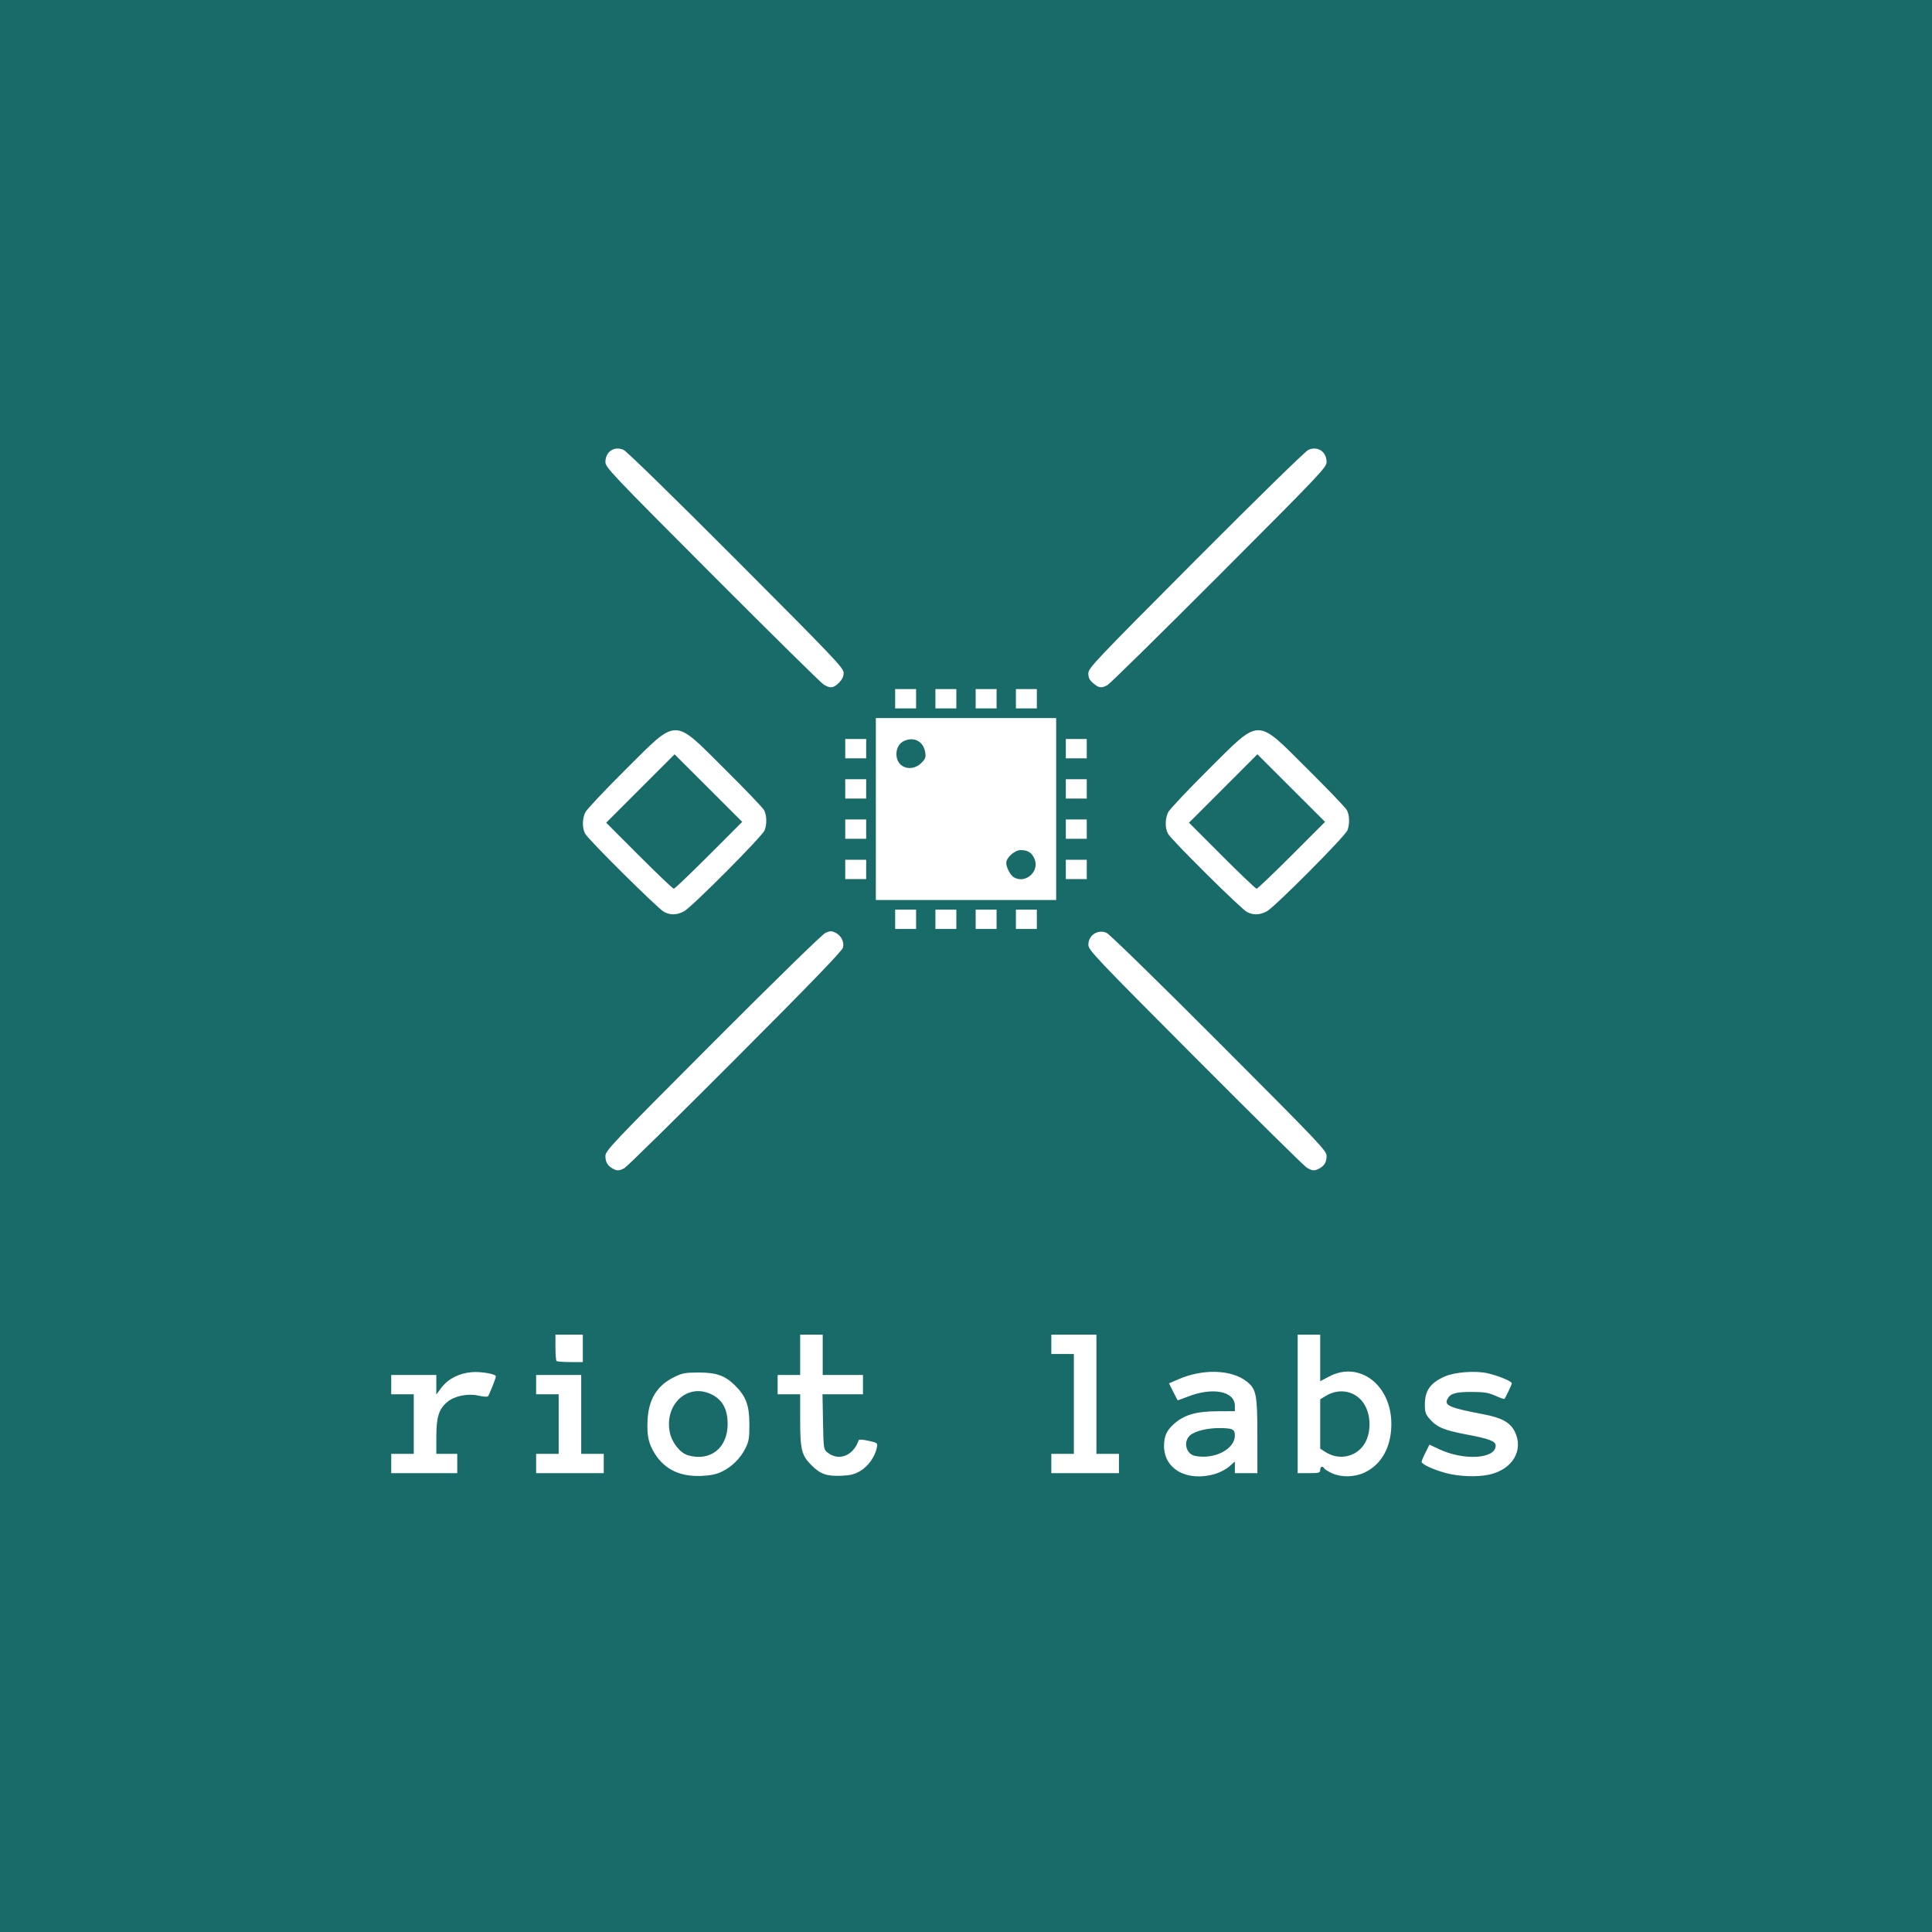 <?xml version="1.0" encoding="UTF-8" standalone="no"?>
<!-- Created with Inkscape (http://www.inkscape.org/) -->

<svg
   xmlns:dc="http://purl.org/dc/elements/1.1/"
   xmlns:cc="http://creativecommons.org/ns#"
   xmlns:rdf="http://www.w3.org/1999/02/22-rdf-syntax-ns#"
   xmlns:svg="http://www.w3.org/2000/svg"
   xmlns="http://www.w3.org/2000/svg"
   xmlns:sodipodi="http://sodipodi.sourceforge.net/DTD/sodipodi-0.dtd"
   xmlns:inkscape="http://www.inkscape.org/namespaces/inkscape"
   version="1.1"
   id="svg2"
   width="1200"
   height="1200"
   viewBox="0 0 1200 1200"
   sodipodi:docname="logo.svg"
   inkscape:version="0.92.3 (2405546, 2018-03-11)">
  <defs
     id="defs6" />
  <sodipodi:namedview
     pagecolor="#ffffff"
     bordercolor="#666666"
     borderopacity="1"
     objecttolerance="10"
     gridtolerance="10"
     guidetolerance="10"
     inkscape:pageopacity="0"
     inkscape:pageshadow="2"
     inkscape:window-width="1366"
     inkscape:window-height="723"
     id="namedview4"
     showgrid="false"
     fit-margin-top="0"
     fit-margin-left="0"
     fit-margin-right="0"
     fit-margin-bottom="0"
     inkscape:zoom="0.55625733"
     inkscape:cx="507.83928"
     inkscape:cy="701.74112"
     inkscape:window-x="0"
     inkscape:window-y="0"
     inkscape:window-maximized="1"
     inkscape:current-layer="svg2" />
  <path
     style="fill:#196b69;fill-opacity:1"
     d="M 0,600 V 0 h 600 600 v 600 600 H 600 0 Z m 448.464,314.017 c 6.204,-3.003 11.522,-8.315 14.613,-14.594 2.087,-4.24 2.417,-6.31 2.381,-14.923 -0.049,-11.597 -2.086,-17.128 -8.766,-23.809 -6.282,-6.282 -11.567,-8.19 -22.691,-8.191 -8.373,-6.6e-4 -10.174,0.33 -15.182,2.789 -10.683,5.246 -15.95,13.718 -16.606,26.71 -0.496,9.826 0.579,14.703 4.657,21.134 6.084,9.594 15.652,14.127 28.671,13.582 5.898,-0.247 9.342,-0.966 12.923,-2.699 z m -21.096,-10.105 c -4.893,-1.418 -9.993,-7.787 -11.308,-14.121 -3.504,-16.877 10.174,-30.316 24.685,-24.253 7.63,3.188 11.211,9.244 11.211,18.962 0,14.9 -10.783,23.413 -24.588,19.412 z m 107,9.719 c 4.821,-2.825 9.131,-8.875 10.227,-14.354 0.612,-3.062 0.572,-3.096 -5.172,-4.382 -3.699,-0.828 -5.909,-0.938 -6.12,-0.304 -3.22,9.661 -12.387,13.206 -19.427,7.512 -2.309,-1.868 -2.385,-2.407 -2.692,-19.013 L 510.868,866 h 12.566 12.566 v -6 -6 h -12.5 -12.5 V 841.5 829 h -7 -7 v 12.5 12.5 h -7 -7 v 6 6 h 7 7 v 15.634 c 0,18.787 0.856,22.273 6.972,28.405 5.575,5.589 9.477,6.963 18.672,6.576 5.589,-0.235 8.141,-0.885 11.723,-2.984 z m 220.465,1.827 c 2.858,-0.849 6.764,-2.92 8.681,-4.604 l 3.486,-3.061 V 911.396 915 h 7 7 l -0.022,-23.25 c -0.024,-25.718 -0.668,-29.001 -6.602,-33.669 -9.473,-7.452 -27.127,-8.034 -42.427,-1.399 l -5.868,2.545 2.58,5.137 c 1.419,2.825 2.66,5.234 2.758,5.352 0.098,0.118 2.856,-0.851 6.13,-2.153 15.533,-6.181 29.455,-3.515 29.449,5.64 V 876.5 l -11.248,0.066 c -12.772,0.075 -20.168,2.23 -26.381,7.685 -4.735,4.157 -6.367,7.711 -6.367,13.862 0,14.532 14.571,22.471 31.833,17.345 z m -12.478,-11.149 c -5.778,-1.13 -7.644,-8.942 -3.075,-12.872 3.018,-2.596 10.541,-4.442 18.02,-4.423 8.286,0.022 9.701,0.688 9.701,4.568 0,8.542 -12.647,15.073 -24.646,12.726 z m 105.146,10.339 c 10.605,-4.949 16.667,-15.895 16.695,-30.147 0.048,-24.214 -19.821,-39.428 -38.594,-29.553 l -5.601,2.947 V 843.447 829 h -7 -7 v 43 43 h 7 c 6.333,0 7,-0.19 7,-2 0,-2.165 1.464,-2.677 2.564,-0.896 0.375,0.607 2.539,1.947 4.809,2.978 5.828,2.646 13.897,2.472 20.127,-0.435 z m -19.586,-10.603 c -1.423,-0.431 -3.785,-1.569 -5.25,-2.529 l -2.664,-1.745 v -15.303 -15.303 l 3.37,-2.083 c 8.741,-5.403 19.246,-3.005 24.251,5.536 3.876,6.614 4.026,16.677 0.347,23.384 -3.896,7.103 -12.186,10.429 -20.055,8.044 z m 96.939,11.894 c 14.644,-3.141 21.812,-15.292 15.898,-26.949 -2.799,-5.518 -8.106,-8.42 -19.273,-10.54 -21.121,-4.009 -24.595,-5.492 -22.416,-9.565 1.816,-3.394 5.118,-4.351 14.938,-4.333 7.784,0.015 10.454,0.442 14.78,2.369 2.904,1.293 5.436,2.178 5.627,1.965 0.829,-0.924 4.593,-8.892 4.593,-9.723 0,-1.22 -8.177,-4.611 -14.886,-6.173 -7.513,-1.75 -20.474,-0.808 -26.683,1.938 -9.018,3.989 -12.431,8.79 -12.431,17.488 0,4.796 0.424,5.997 3.25,9.216 4.278,4.872 8.887,6.774 22.724,9.373 13.928,2.616 18.026,4.179 18.026,6.872 0,8.307 -19.769,9.521 -35.309,2.168 l -5.809,-2.748 -2.441,4.818 c -1.343,2.65 -2.441,5.274 -2.441,5.831 0,1.568 7.443,4.996 15.347,7.068 8.074,2.117 19.144,2.502 26.505,0.924 z M 284,909 v -6 h -6.5 -6.5 l 0.022,-10.75 c 0.025,-12.22 1.555,-17.033 6.824,-21.467 4.471,-3.762 12.772,-5.445 19.358,-3.925 2.832,0.654 5.485,0.841 5.896,0.415 0.759,-0.785 4.898,-11.257 4.899,-12.393 0.001,-1.481 -9.443,-3.118 -15.052,-2.609 -7.885,0.715 -14.631,4.164 -18.69,9.557 L 271,866.155 V 860.078 854 h -14 -14 v 6 6 h 7 7 v 18.5 18.5 h -7 -7 v 6 6 h 20.5 20.5 z m 91,0 v -6 h -7 -7 V 878.5 854 h -14 -14 v 6 6 h 7 7 v 18.5 18.5 h -7 -7 v 6 6 h 21 21 z m 320,0 v -6 h -7 -7 v -37 -37 h -14 -14 v 6 6 h 7 7 v 31 31 h -7 -7 v 6 6 h 21 21 z M 362,837.5 V 829 h -8.5 -8.5 v 7.833 c 0,4.308 0.3,8.133 0.667,8.5 0.367,0.367 4.192,0.667 8.5,0.667 H 362 Z m 25.8,-111.927 c 1.485,-0.785 32.482,-31.272 68.881,-67.75 47.09,-47.191 66.389,-67.168 66.904,-69.254 0.899,-3.643 -1.13,-7.576 -4.825,-9.352 -2.205,-1.06 -3.239,-1.035 -5.964,0.146 -1.965,0.851 -30.256,28.444 -70.046,68.315 -62.889,63.018 -66.748,67.087 -66.718,70.354 0.034,3.737 1.307,5.947 4.468,7.76 2.661,1.526 4.077,1.484 7.3,-0.219 z m 431.516,0.264 c 3.297,-1.756 4.617,-3.97 4.652,-7.805 0.03,-3.267 -3.829,-7.336 -66.718,-70.354 -38.231,-38.309 -68.115,-67.478 -69.944,-68.272 -5.45,-2.364 -11.306,1.472 -11.306,7.406 0,3.247 4.133,7.611 66.25,69.946 36.438,36.566 67.6,67.327 69.25,68.359 3.496,2.186 4.832,2.309 7.816,0.72 z M 569,571 v -6 h -6.5 -6.5 v 6 6 h 6.5 6.5 z m 25,0 v -6 h -6.5 -6.5 v 6 6 h 6.5 6.5 z m 25,0 v -6 h -6.5 -6.5 v 6 6 h 6.5 6.5 z m 25,0 v -6 h -6.5 -6.5 v 6 6 h 6.5 6.5 z M 424.79,566.077 c 4.757,-2.465 48.74,-46.663 50.147,-50.392 1.481,-3.923 1.325,-9.287 -0.362,-12.485 -0.784,-1.485 -11.697,-12.896 -24.25,-25.358 -32.685,-32.445 -28.935,-32.471 -62.041,0.427 -12.769,12.689 -23.907,24.524 -24.75,26.302 -1.924,4.055 -1.967,9.711 -0.1,13.229 1.982,3.733 45.368,46.749 49.067,48.648 4.019,2.063 7.814,1.949 12.29,-0.371 z m -27.793,-34.58 -20.485,-20.503 21.241,-21.241 21.241,-21.241 21.003,20.985 21.003,20.985 -20.741,20.759 C 428.851,542.659 419.06,552 418.5,552 c -0.56,0 -10.236,-9.226 -21.503,-20.503 z m 389.793,34.58 c 4.757,-2.465 48.74,-46.663 50.147,-50.392 1.481,-3.923 1.325,-9.287 -0.362,-12.485 -0.784,-1.485 -11.697,-12.896 -24.25,-25.358 -32.685,-32.445 -28.935,-32.471 -62.041,0.427 -12.769,12.689 -23.907,24.524 -24.75,26.302 -1.924,4.055 -1.967,9.711 -0.1,13.229 1.982,3.733 45.368,46.749 49.067,48.648 4.019,2.063 7.814,1.949 12.29,-0.371 z m -27.793,-34.58 -20.485,-20.503 21.241,-21.241 21.241,-21.241 21.003,20.985 21.003,20.985 -20.741,20.759 C 790.852,542.659 781.06,552 780.5,552 c -0.56,0 -10.236,-9.226 -21.503,-20.503 z M 656,502.5 V 446 h -56 -56 v 56.5 56.5 h 56 56 z m -26.25,42.42 c -2.177,-1.268 -4.75,-6.115 -4.75,-8.947 0,-3.293 5.276,-7.973 8.989,-7.973 4.418,0 6.958,1.628 8.574,5.495 3.249,7.777 -5.572,15.642 -12.812,11.425 z m -69.094,-69.052 c -5.356,-3.113 -5.109,-12.548 0.402,-15.398 6.253,-3.234 12.505,-0.138 13.598,6.734 0.509,3.2 0.175,4.118 -2.457,6.75 -3.239,3.239 -7.927,4.016 -11.544,1.914 z M 538,540 v -6 h -6.5 -6.5 v 6 6 h 6.5 6.5 z m 137,0 v -6 h -6.5 -6.5 v 6 6 h 6.5 6.5 z m -137,-25 v -6 h -6.5 -6.5 v 6 6 h 6.5 6.5 z m 137,0 v -6 h -6.5 -6.5 v 6 6 h 6.5 6.5 z m -137,-25 v -6 h -6.5 -6.5 v 6 6 h 6.5 6.5 z m 137,0 v -6 h -6.5 -6.5 v 6 6 h 6.5 6.5 z m -137,-25 v -6 h -6.5 -6.5 v 6 6 h 6.5 6.5 z m 137,0 v -6 h -6.5 -6.5 v 6 6 h 6.5 6.5 z m -106,-31 v -6 h -6.5 -6.5 v 6 6 h 6.5 6.5 z m 25,0 v -6 h -6.5 -6.5 v 6 6 h 6.5 6.5 z m 25,0 v -6 h -6.5 -6.5 v 6 6 h 6.5 6.5 z m 25,0 v -6 h -6.5 -6.5 v 6 6 h 6.5 6.5 z m -122.923,-9.923 c 2.038,-2.038 2.923,-3.913 2.923,-6.189 0,-2.988 -5.699,-8.979 -66.75,-70.186 -38.533,-38.631 -68.104,-67.505 -69.952,-68.304 -5.811,-2.512 -11.207,1.114 -11.266,7.571 -0.03,3.267 3.807,7.314 66.218,69.856 36.438,36.514 67.6,67.239 69.25,68.279 4.128,2.601 6.169,2.383 9.577,-1.025 z m 166.723,1.493 c 1.485,-0.786 32.738,-31.513 69.45,-68.282 62.896,-62.992 66.748,-67.052 66.718,-70.32 -0.059,-6.451 -5.448,-10.077 -11.266,-7.581 -1.866,0.8 -31.054,29.328 -69.952,68.369 -63.111,63.344 -66.75,67.189 -66.75,70.531 0,2.72 0.71,4.132 3.077,6.124 3.525,2.966 4.952,3.156 8.723,1.159 z"
     id="path12"
     inkscape:connector-curvature="0" />
</svg>

